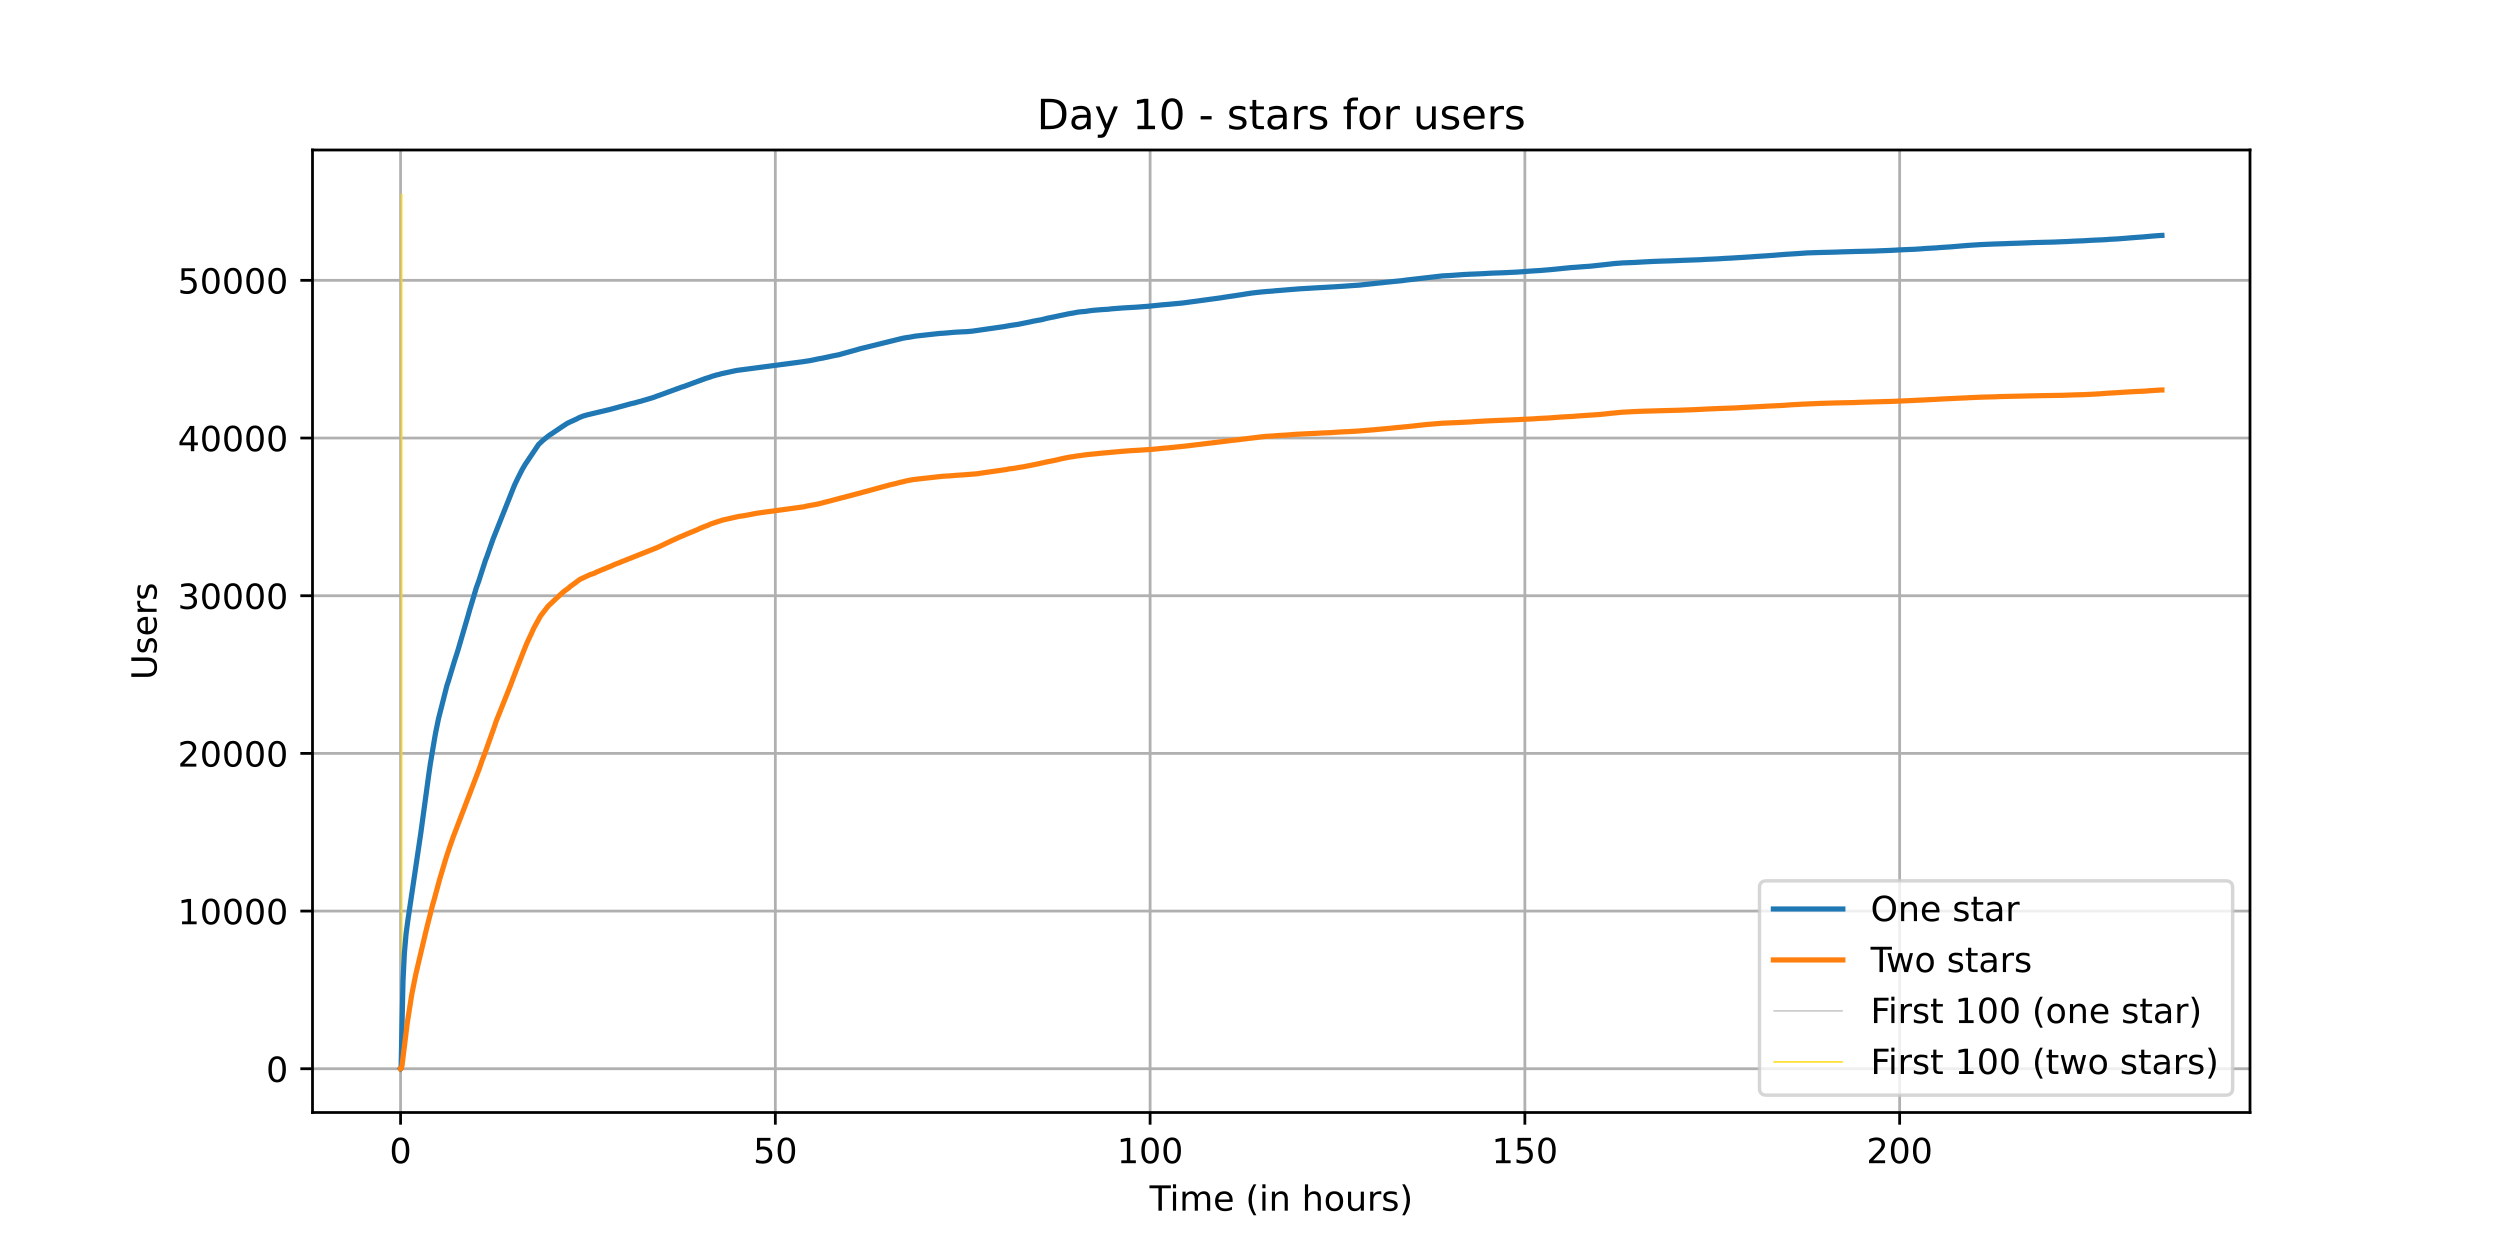 <?xml version="1.0" encoding="utf-8" standalone="no"?>
<!DOCTYPE svg PUBLIC "-//W3C//DTD SVG 1.1//EN"
  "http://www.w3.org/Graphics/SVG/1.1/DTD/svg11.dtd">
<!-- Created with matplotlib (https://matplotlib.org/) -->
<svg height="360pt" version="1.1" viewBox="0 0 720 360" width="720pt" xmlns="http://www.w3.org/2000/svg" xmlns:xlink="http://www.w3.org/1999/xlink">
 <defs>
  <style type="text/css">*{stroke-linecap:butt;stroke-linejoin:round;}</style>
 </defs>
 <g id="figure_1">
  <g id="patch_1">
   <path d="M 0 360 
L 720 360 
L 720 0 
L 0 0 
z
" style="fill:#ffffff;"/>
  </g>
  <g id="axes_1">
   <g id="patch_2">
    <path d="M 90 320.4 
L 648 320.4 
L 648 43.2 
L 90 43.2 
z
" style="fill:#ffffff;"/>
   </g>
   <g id="matplotlib.axis_1">
    <g id="xtick_1">
     <g id="line2d_1">
      <path clip-path="url(#pfa2ccb43cb)" d="M 115.364 320.4 
L 115.364 43.2 
" style="fill:none;stroke:#b0b0b0;stroke-linecap:square;stroke-width:0.8;"/>
     </g>
     <g id="line2d_2">
      <defs>
       <path d="M 0 0 
L 0 3.5 
" id="me7d19d88fc" style="stroke:#000000;stroke-width:0.8;"/>
      </defs>
      <g>
       <use style="stroke:#000000;stroke-width:0.8;" x="115.364" xlink:href="#me7d19d88fc" y="320.4"/>
      </g>
     </g>
     <g id="text_1">
      <!-- 0 -->
      <g transform="translate(112.182 334.998)scale(0.1 -0.1)">
       <defs>
        <path d="M 31.781 66.406 
Q 24.172 66.406 20.328 58.906 
Q 16.5 51.422 16.5 36.375 
Q 16.5 21.391 20.328 13.891 
Q 24.172 6.391 31.781 6.391 
Q 39.453 6.391 43.281 13.891 
Q 47.125 21.391 47.125 36.375 
Q 47.125 51.422 43.281 58.906 
Q 39.453 66.406 31.781 66.406 
z
M 31.781 74.219 
Q 44.047 74.219 50.516 64.516 
Q 56.984 54.828 56.984 36.375 
Q 56.984 17.969 50.516 8.266 
Q 44.047 -1.422 31.781 -1.422 
Q 19.531 -1.422 13.062 8.266 
Q 6.594 17.969 6.594 36.375 
Q 6.594 54.828 13.062 64.516 
Q 19.531 74.219 31.781 74.219 
z
" id="DejaVuSans-48"/>
       </defs>
       <use xlink:href="#DejaVuSans-48"/>
      </g>
     </g>
    </g>
    <g id="xtick_2">
     <g id="line2d_3">
      <path clip-path="url(#pfa2ccb43cb)" d="M 223.297 320.4 
L 223.297 43.2 
" style="fill:none;stroke:#b0b0b0;stroke-linecap:square;stroke-width:0.8;"/>
     </g>
     <g id="line2d_4">
      <g>
       <use style="stroke:#000000;stroke-width:0.8;" x="223.297" xlink:href="#me7d19d88fc" y="320.4"/>
      </g>
     </g>
     <g id="text_2">
      <!-- 50 -->
      <g transform="translate(216.934 334.998)scale(0.1 -0.1)">
       <defs>
        <path d="M 10.797 72.906 
L 49.516 72.906 
L 49.516 64.594 
L 19.828 64.594 
L 19.828 46.734 
Q 21.969 47.469 24.109 47.828 
Q 26.266 48.188 28.422 48.188 
Q 40.625 48.188 47.75 41.5 
Q 54.891 34.812 54.891 23.391 
Q 54.891 11.625 47.562 5.094 
Q 40.234 -1.422 26.906 -1.422 
Q 22.312 -1.422 17.547 -0.641 
Q 12.797 0.141 7.719 1.703 
L 7.719 11.625 
Q 12.109 9.234 16.797 8.062 
Q 21.484 6.891 26.703 6.891 
Q 35.156 6.891 40.078 11.328 
Q 45.016 15.766 45.016 23.391 
Q 45.016 31 40.078 35.438 
Q 35.156 39.891 26.703 39.891 
Q 22.75 39.891 18.812 39.016 
Q 14.891 38.141 10.797 36.281 
z
" id="DejaVuSans-53"/>
       </defs>
       <use xlink:href="#DejaVuSans-53"/>
       <use x="63.623" xlink:href="#DejaVuSans-48"/>
      </g>
     </g>
    </g>
    <g id="xtick_3">
     <g id="line2d_5">
      <path clip-path="url(#pfa2ccb43cb)" d="M 331.229 320.4 
L 331.229 43.2 
" style="fill:none;stroke:#b0b0b0;stroke-linecap:square;stroke-width:0.8;"/>
     </g>
     <g id="line2d_6">
      <g>
       <use style="stroke:#000000;stroke-width:0.8;" x="331.229" xlink:href="#me7d19d88fc" y="320.4"/>
      </g>
     </g>
     <g id="text_3">
      <!-- 100 -->
      <g transform="translate(321.686 334.998)scale(0.1 -0.1)">
       <defs>
        <path d="M 12.406 8.297 
L 28.516 8.297 
L 28.516 63.922 
L 10.984 60.406 
L 10.984 69.391 
L 28.422 72.906 
L 38.281 72.906 
L 38.281 8.297 
L 54.391 8.297 
L 54.391 0 
L 12.406 0 
z
" id="DejaVuSans-49"/>
       </defs>
       <use xlink:href="#DejaVuSans-49"/>
       <use x="63.623" xlink:href="#DejaVuSans-48"/>
       <use x="127.246" xlink:href="#DejaVuSans-48"/>
      </g>
     </g>
    </g>
    <g id="xtick_4">
     <g id="line2d_7">
      <path clip-path="url(#pfa2ccb43cb)" d="M 439.162 320.4 
L 439.162 43.2 
" style="fill:none;stroke:#b0b0b0;stroke-linecap:square;stroke-width:0.8;"/>
     </g>
     <g id="line2d_8">
      <g>
       <use style="stroke:#000000;stroke-width:0.8;" x="439.162" xlink:href="#me7d19d88fc" y="320.4"/>
      </g>
     </g>
     <g id="text_4">
      <!-- 150 -->
      <g transform="translate(429.619 334.998)scale(0.1 -0.1)">
       <use xlink:href="#DejaVuSans-49"/>
       <use x="63.623" xlink:href="#DejaVuSans-53"/>
       <use x="127.246" xlink:href="#DejaVuSans-48"/>
      </g>
     </g>
    </g>
    <g id="xtick_5">
     <g id="line2d_9">
      <path clip-path="url(#pfa2ccb43cb)" d="M 547.095 320.4 
L 547.095 43.2 
" style="fill:none;stroke:#b0b0b0;stroke-linecap:square;stroke-width:0.8;"/>
     </g>
     <g id="line2d_10">
      <g>
       <use style="stroke:#000000;stroke-width:0.8;" x="547.095" xlink:href="#me7d19d88fc" y="320.4"/>
      </g>
     </g>
     <g id="text_5">
      <!-- 200 -->
      <g transform="translate(537.552 334.998)scale(0.1 -0.1)">
       <defs>
        <path d="M 19.188 8.297 
L 53.609 8.297 
L 53.609 0 
L 7.328 0 
L 7.328 8.297 
Q 12.938 14.109 22.625 23.891 
Q 32.328 33.688 34.812 36.531 
Q 39.547 41.844 41.422 45.531 
Q 43.312 49.219 43.312 52.781 
Q 43.312 58.594 39.234 62.25 
Q 35.156 65.922 28.609 65.922 
Q 23.969 65.922 18.812 64.312 
Q 13.672 62.703 7.812 59.422 
L 7.812 69.391 
Q 13.766 71.781 18.938 73 
Q 24.125 74.219 28.422 74.219 
Q 39.75 74.219 46.484 68.547 
Q 53.219 62.891 53.219 53.422 
Q 53.219 48.922 51.531 44.891 
Q 49.859 40.875 45.406 35.406 
Q 44.188 33.984 37.641 27.219 
Q 31.109 20.453 19.188 8.297 
z
" id="DejaVuSans-50"/>
       </defs>
       <use xlink:href="#DejaVuSans-50"/>
       <use x="63.623" xlink:href="#DejaVuSans-48"/>
       <use x="127.246" xlink:href="#DejaVuSans-48"/>
      </g>
     </g>
    </g>
    <g id="text_6">
     <!-- Time (in hours) -->
     <g transform="translate(331.072 348.677)scale(0.1 -0.1)">
      <defs>
       <path d="M -0.297 72.906 
L 61.375 72.906 
L 61.375 64.594 
L 35.5 64.594 
L 35.5 0 
L 25.594 0 
L 25.594 64.594 
L -0.297 64.594 
z
" id="DejaVuSans-84"/>
       <path d="M 9.422 54.688 
L 18.406 54.688 
L 18.406 0 
L 9.422 0 
z
M 9.422 75.984 
L 18.406 75.984 
L 18.406 64.594 
L 9.422 64.594 
z
" id="DejaVuSans-105"/>
       <path d="M 52 44.188 
Q 55.375 50.25 60.062 53.125 
Q 64.75 56 71.094 56 
Q 79.641 56 84.281 50.016 
Q 88.922 44.047 88.922 33.016 
L 88.922 0 
L 79.891 0 
L 79.891 32.719 
Q 79.891 40.578 77.094 44.375 
Q 74.312 48.188 68.609 48.188 
Q 61.625 48.188 57.562 43.547 
Q 53.516 38.922 53.516 30.906 
L 53.516 0 
L 44.484 0 
L 44.484 32.719 
Q 44.484 40.625 41.703 44.406 
Q 38.922 48.188 33.109 48.188 
Q 26.219 48.188 22.156 43.531 
Q 18.109 38.875 18.109 30.906 
L 18.109 0 
L 9.078 0 
L 9.078 54.688 
L 18.109 54.688 
L 18.109 46.188 
Q 21.188 51.219 25.484 53.609 
Q 29.781 56 35.688 56 
Q 41.656 56 45.828 52.969 
Q 50 49.953 52 44.188 
z
" id="DejaVuSans-109"/>
       <path d="M 56.203 29.594 
L 56.203 25.203 
L 14.891 25.203 
Q 15.484 15.922 20.484 11.062 
Q 25.484 6.203 34.422 6.203 
Q 39.594 6.203 44.453 7.469 
Q 49.312 8.734 54.109 11.281 
L 54.109 2.781 
Q 49.266 0.734 44.188 -0.344 
Q 39.109 -1.422 33.891 -1.422 
Q 20.797 -1.422 13.156 6.188 
Q 5.516 13.812 5.516 26.812 
Q 5.516 40.234 12.766 48.109 
Q 20.016 56 32.328 56 
Q 43.359 56 49.781 48.891 
Q 56.203 41.797 56.203 29.594 
z
M 47.219 32.234 
Q 47.125 39.594 43.094 43.984 
Q 39.062 48.391 32.422 48.391 
Q 24.906 48.391 20.391 44.141 
Q 15.875 39.891 15.188 32.172 
z
" id="DejaVuSans-101"/>
       <path id="DejaVuSans-32"/>
       <path d="M 31 75.875 
Q 24.469 64.656 21.281 53.656 
Q 18.109 42.672 18.109 31.391 
Q 18.109 20.125 21.312 9.062 
Q 24.516 -2 31 -13.188 
L 23.188 -13.188 
Q 15.875 -1.703 12.234 9.375 
Q 8.594 20.453 8.594 31.391 
Q 8.594 42.281 12.203 53.312 
Q 15.828 64.359 23.188 75.875 
z
" id="DejaVuSans-40"/>
       <path d="M 54.891 33.016 
L 54.891 0 
L 45.906 0 
L 45.906 32.719 
Q 45.906 40.484 42.875 44.328 
Q 39.844 48.188 33.797 48.188 
Q 26.516 48.188 22.312 43.547 
Q 18.109 38.922 18.109 30.906 
L 18.109 0 
L 9.078 0 
L 9.078 54.688 
L 18.109 54.688 
L 18.109 46.188 
Q 21.344 51.125 25.703 53.562 
Q 30.078 56 35.797 56 
Q 45.219 56 50.047 50.172 
Q 54.891 44.344 54.891 33.016 
z
" id="DejaVuSans-110"/>
       <path d="M 54.891 33.016 
L 54.891 0 
L 45.906 0 
L 45.906 32.719 
Q 45.906 40.484 42.875 44.328 
Q 39.844 48.188 33.797 48.188 
Q 26.516 48.188 22.312 43.547 
Q 18.109 38.922 18.109 30.906 
L 18.109 0 
L 9.078 0 
L 9.078 75.984 
L 18.109 75.984 
L 18.109 46.188 
Q 21.344 51.125 25.703 53.562 
Q 30.078 56 35.797 56 
Q 45.219 56 50.047 50.172 
Q 54.891 44.344 54.891 33.016 
z
" id="DejaVuSans-104"/>
       <path d="M 30.609 48.391 
Q 23.391 48.391 19.188 42.75 
Q 14.984 37.109 14.984 27.297 
Q 14.984 17.484 19.156 11.844 
Q 23.344 6.203 30.609 6.203 
Q 37.797 6.203 41.984 11.859 
Q 46.188 17.531 46.188 27.297 
Q 46.188 37.016 41.984 42.703 
Q 37.797 48.391 30.609 48.391 
z
M 30.609 56 
Q 42.328 56 49.016 48.375 
Q 55.719 40.766 55.719 27.297 
Q 55.719 13.875 49.016 6.219 
Q 42.328 -1.422 30.609 -1.422 
Q 18.844 -1.422 12.172 6.219 
Q 5.516 13.875 5.516 27.297 
Q 5.516 40.766 12.172 48.375 
Q 18.844 56 30.609 56 
z
" id="DejaVuSans-111"/>
       <path d="M 8.5 21.578 
L 8.5 54.688 
L 17.484 54.688 
L 17.484 21.922 
Q 17.484 14.156 20.5 10.266 
Q 23.531 6.391 29.594 6.391 
Q 36.859 6.391 41.078 11.031 
Q 45.312 15.672 45.312 23.688 
L 45.312 54.688 
L 54.297 54.688 
L 54.297 0 
L 45.312 0 
L 45.312 8.406 
Q 42.047 3.422 37.719 1 
Q 33.406 -1.422 27.688 -1.422 
Q 18.266 -1.422 13.375 4.438 
Q 8.5 10.297 8.5 21.578 
z
M 31.109 56 
z
" id="DejaVuSans-117"/>
       <path d="M 41.109 46.297 
Q 39.594 47.172 37.812 47.578 
Q 36.031 48 33.891 48 
Q 26.266 48 22.188 43.047 
Q 18.109 38.094 18.109 28.812 
L 18.109 0 
L 9.078 0 
L 9.078 54.688 
L 18.109 54.688 
L 18.109 46.188 
Q 20.953 51.172 25.484 53.578 
Q 30.031 56 36.531 56 
Q 37.453 56 38.578 55.875 
Q 39.703 55.766 41.062 55.516 
z
" id="DejaVuSans-114"/>
       <path d="M 44.281 53.078 
L 44.281 44.578 
Q 40.484 46.531 36.375 47.5 
Q 32.281 48.484 27.875 48.484 
Q 21.188 48.484 17.844 46.438 
Q 14.5 44.391 14.5 40.281 
Q 14.5 37.156 16.891 35.375 
Q 19.281 33.594 26.516 31.984 
L 29.594 31.297 
Q 39.156 29.25 43.188 25.516 
Q 47.219 21.781 47.219 15.094 
Q 47.219 7.469 41.188 3.016 
Q 35.156 -1.422 24.609 -1.422 
Q 20.219 -1.422 15.453 -0.562 
Q 10.688 0.297 5.422 2 
L 5.422 11.281 
Q 10.406 8.688 15.234 7.391 
Q 20.062 6.109 24.812 6.109 
Q 31.156 6.109 34.562 8.281 
Q 37.984 10.453 37.984 14.406 
Q 37.984 18.062 35.516 20.016 
Q 33.062 21.969 24.703 23.781 
L 21.578 24.516 
Q 13.234 26.266 9.516 29.906 
Q 5.812 33.547 5.812 39.891 
Q 5.812 47.609 11.281 51.797 
Q 16.75 56 26.812 56 
Q 31.781 56 36.172 55.266 
Q 40.578 54.547 44.281 53.078 
z
" id="DejaVuSans-115"/>
       <path d="M 8.016 75.875 
L 15.828 75.875 
Q 23.141 64.359 26.781 53.312 
Q 30.422 42.281 30.422 31.391 
Q 30.422 20.453 26.781 9.375 
Q 23.141 -1.703 15.828 -13.188 
L 8.016 -13.188 
Q 14.5 -2 17.703 9.062 
Q 20.906 20.125 20.906 31.391 
Q 20.906 42.672 17.703 53.656 
Q 14.5 64.656 8.016 75.875 
z
" id="DejaVuSans-41"/>
      </defs>
      <use xlink:href="#DejaVuSans-84"/>
      <use x="57.959" xlink:href="#DejaVuSans-105"/>
      <use x="85.742" xlink:href="#DejaVuSans-109"/>
      <use x="183.154" xlink:href="#DejaVuSans-101"/>
      <use x="244.678" xlink:href="#DejaVuSans-32"/>
      <use x="276.465" xlink:href="#DejaVuSans-40"/>
      <use x="315.479" xlink:href="#DejaVuSans-105"/>
      <use x="343.262" xlink:href="#DejaVuSans-110"/>
      <use x="406.641" xlink:href="#DejaVuSans-32"/>
      <use x="438.428" xlink:href="#DejaVuSans-104"/>
      <use x="501.807" xlink:href="#DejaVuSans-111"/>
      <use x="562.988" xlink:href="#DejaVuSans-117"/>
      <use x="626.367" xlink:href="#DejaVuSans-114"/>
      <use x="667.48" xlink:href="#DejaVuSans-115"/>
      <use x="719.58" xlink:href="#DejaVuSans-41"/>
     </g>
    </g>
   </g>
   <g id="matplotlib.axis_2">
    <g id="ytick_1">
     <g id="line2d_11">
      <path clip-path="url(#pfa2ccb43cb)" d="M 90 307.8 
L 648 307.8 
" style="fill:none;stroke:#b0b0b0;stroke-linecap:square;stroke-width:0.8;"/>
     </g>
     <g id="line2d_12">
      <defs>
       <path d="M 0 0 
L -3.5 0 
" id="mc6c17a7913" style="stroke:#000000;stroke-width:0.8;"/>
      </defs>
      <g>
       <use style="stroke:#000000;stroke-width:0.8;" x="90" xlink:href="#mc6c17a7913" y="307.8"/>
      </g>
     </g>
     <g id="text_7">
      <!-- 0 -->
      <g transform="translate(76.638 311.599)scale(0.1 -0.1)">
       <use xlink:href="#DejaVuSans-48"/>
      </g>
     </g>
    </g>
    <g id="ytick_2">
     <g id="line2d_13">
      <path clip-path="url(#pfa2ccb43cb)" d="M 90 262.388 
L 648 262.388 
" style="fill:none;stroke:#b0b0b0;stroke-linecap:square;stroke-width:0.8;"/>
     </g>
     <g id="line2d_14">
      <g>
       <use style="stroke:#000000;stroke-width:0.8;" x="90" xlink:href="#mc6c17a7913" y="262.388"/>
      </g>
     </g>
     <g id="text_8">
      <!-- 10000 -->
      <g transform="translate(51.188 266.188)scale(0.1 -0.1)">
       <use xlink:href="#DejaVuSans-49"/>
       <use x="63.623" xlink:href="#DejaVuSans-48"/>
       <use x="127.246" xlink:href="#DejaVuSans-48"/>
       <use x="190.869" xlink:href="#DejaVuSans-48"/>
       <use x="254.492" xlink:href="#DejaVuSans-48"/>
      </g>
     </g>
    </g>
    <g id="ytick_3">
     <g id="line2d_15">
      <path clip-path="url(#pfa2ccb43cb)" d="M 90 216.977 
L 648 216.977 
" style="fill:none;stroke:#b0b0b0;stroke-linecap:square;stroke-width:0.8;"/>
     </g>
     <g id="line2d_16">
      <g>
       <use style="stroke:#000000;stroke-width:0.8;" x="90" xlink:href="#mc6c17a7913" y="216.977"/>
      </g>
     </g>
     <g id="text_9">
      <!-- 20000 -->
      <g transform="translate(51.188 220.776)scale(0.1 -0.1)">
       <use xlink:href="#DejaVuSans-50"/>
       <use x="63.623" xlink:href="#DejaVuSans-48"/>
       <use x="127.246" xlink:href="#DejaVuSans-48"/>
       <use x="190.869" xlink:href="#DejaVuSans-48"/>
       <use x="254.492" xlink:href="#DejaVuSans-48"/>
      </g>
     </g>
    </g>
    <g id="ytick_4">
     <g id="line2d_17">
      <path clip-path="url(#pfa2ccb43cb)" d="M 90 171.565 
L 648 171.565 
" style="fill:none;stroke:#b0b0b0;stroke-linecap:square;stroke-width:0.8;"/>
     </g>
     <g id="line2d_18">
      <g>
       <use style="stroke:#000000;stroke-width:0.8;" x="90" xlink:href="#mc6c17a7913" y="171.565"/>
      </g>
     </g>
     <g id="text_10">
      <!-- 30000 -->
      <g transform="translate(51.188 175.365)scale(0.1 -0.1)">
       <defs>
        <path d="M 40.578 39.312 
Q 47.656 37.797 51.625 33 
Q 55.609 28.219 55.609 21.188 
Q 55.609 10.406 48.188 4.484 
Q 40.766 -1.422 27.094 -1.422 
Q 22.516 -1.422 17.656 -0.516 
Q 12.797 0.391 7.625 2.203 
L 7.625 11.719 
Q 11.719 9.328 16.594 8.109 
Q 21.484 6.891 26.812 6.891 
Q 36.078 6.891 40.938 10.547 
Q 45.797 14.203 45.797 21.188 
Q 45.797 27.641 41.281 31.266 
Q 36.766 34.906 28.719 34.906 
L 20.219 34.906 
L 20.219 43.016 
L 29.109 43.016 
Q 36.375 43.016 40.234 45.922 
Q 44.094 48.828 44.094 54.297 
Q 44.094 59.906 40.109 62.906 
Q 36.141 65.922 28.719 65.922 
Q 24.656 65.922 20.016 65.031 
Q 15.375 64.156 9.812 62.312 
L 9.812 71.094 
Q 15.438 72.656 20.344 73.438 
Q 25.25 74.219 29.594 74.219 
Q 40.828 74.219 47.359 69.109 
Q 53.906 64.016 53.906 55.328 
Q 53.906 49.266 50.438 45.094 
Q 46.969 40.922 40.578 39.312 
z
" id="DejaVuSans-51"/>
       </defs>
       <use xlink:href="#DejaVuSans-51"/>
       <use x="63.623" xlink:href="#DejaVuSans-48"/>
       <use x="127.246" xlink:href="#DejaVuSans-48"/>
       <use x="190.869" xlink:href="#DejaVuSans-48"/>
       <use x="254.492" xlink:href="#DejaVuSans-48"/>
      </g>
     </g>
    </g>
    <g id="ytick_5">
     <g id="line2d_19">
      <path clip-path="url(#pfa2ccb43cb)" d="M 90 126.154 
L 648 126.154 
" style="fill:none;stroke:#b0b0b0;stroke-linecap:square;stroke-width:0.8;"/>
     </g>
     <g id="line2d_20">
      <g>
       <use style="stroke:#000000;stroke-width:0.8;" x="90" xlink:href="#mc6c17a7913" y="126.154"/>
      </g>
     </g>
     <g id="text_11">
      <!-- 40000 -->
      <g transform="translate(51.188 129.953)scale(0.1 -0.1)">
       <defs>
        <path d="M 37.797 64.312 
L 12.891 25.391 
L 37.797 25.391 
z
M 35.203 72.906 
L 47.609 72.906 
L 47.609 25.391 
L 58.016 25.391 
L 58.016 17.188 
L 47.609 17.188 
L 47.609 0 
L 37.797 0 
L 37.797 17.188 
L 4.891 17.188 
L 4.891 26.703 
z
" id="DejaVuSans-52"/>
       </defs>
       <use xlink:href="#DejaVuSans-52"/>
       <use x="63.623" xlink:href="#DejaVuSans-48"/>
       <use x="127.246" xlink:href="#DejaVuSans-48"/>
       <use x="190.869" xlink:href="#DejaVuSans-48"/>
       <use x="254.492" xlink:href="#DejaVuSans-48"/>
      </g>
     </g>
    </g>
    <g id="ytick_6">
     <g id="line2d_21">
      <path clip-path="url(#pfa2ccb43cb)" d="M 90 80.742 
L 648 80.742 
" style="fill:none;stroke:#b0b0b0;stroke-linecap:square;stroke-width:0.8;"/>
     </g>
     <g id="line2d_22">
      <g>
       <use style="stroke:#000000;stroke-width:0.8;" x="90" xlink:href="#mc6c17a7913" y="80.742"/>
      </g>
     </g>
     <g id="text_12">
      <!-- 50000 -->
      <g transform="translate(51.188 84.542)scale(0.1 -0.1)">
       <use xlink:href="#DejaVuSans-53"/>
       <use x="63.623" xlink:href="#DejaVuSans-48"/>
       <use x="127.246" xlink:href="#DejaVuSans-48"/>
       <use x="190.869" xlink:href="#DejaVuSans-48"/>
       <use x="254.492" xlink:href="#DejaVuSans-48"/>
      </g>
     </g>
    </g>
    <g id="text_13">
     <!-- Users -->
     <g transform="translate(45.108 195.801)rotate(-90)scale(0.1 -0.1)">
      <defs>
       <path d="M 8.688 72.906 
L 18.609 72.906 
L 18.609 28.609 
Q 18.609 16.891 22.844 11.734 
Q 27.094 6.594 36.625 6.594 
Q 46.094 6.594 50.344 11.734 
Q 54.594 16.891 54.594 28.609 
L 54.594 72.906 
L 64.5 72.906 
L 64.5 27.391 
Q 64.5 13.141 57.438 5.859 
Q 50.391 -1.422 36.625 -1.422 
Q 22.797 -1.422 15.734 5.859 
Q 8.688 13.141 8.688 27.391 
z
" id="DejaVuSans-85"/>
      </defs>
      <use xlink:href="#DejaVuSans-85"/>
      <use x="73.193" xlink:href="#DejaVuSans-115"/>
      <use x="125.293" xlink:href="#DejaVuSans-101"/>
      <use x="186.816" xlink:href="#DejaVuSans-114"/>
      <use x="227.93" xlink:href="#DejaVuSans-115"/>
     </g>
    </g>
   </g>
   <g id="LineCollection_1">
    <path clip-path="url(#pfa2ccb43cb)" d="M 115.533 307.8 
L 115.533 55.8 
" style="fill:none;stroke:#c0c0c0;stroke-width:0.4;"/>
   </g>
   <g id="LineCollection_2">
    <path clip-path="url(#pfa2ccb43cb)" d="M 115.712 307.8 
L 115.712 55.8 
" style="fill:none;stroke:#ffd700;stroke-width:0.4;"/>
   </g>
   <g id="line2d_23">
    <path clip-path="url(#pfa2ccb43cb)" d="M 115.364 307.8 
L 115.462 307.709 
L 115.533 306.765 
L 115.712 298.141 
L 116.068 282.447 
L 116.461 274.577 
L 116.961 268.837 
L 117.46 265.109 
L 121.21 239.796 
L 123.531 222.753 
L 123.964 219.815 
L 125.289 211.959 
L 125.542 210.615 
L 126.291 206.973 
L 128.716 197.427 
L 129.216 195.915 
L 129.608 194.607 
L 130.927 190.252 
L 131.605 188.172 
L 131.925 187.142 
L 134.707 177.637 
L 135.282 175.602 
L 135.675 174.317 
L 137.173 169.299 
L 137.351 168.804 
L 137.815 167.542 
L 139.348 162.801 
L 139.812 161.38 
L 140.204 160.367 
L 142.024 155.181 
L 142.38 154.291 
L 147.874 140.472 
L 148.231 139.614 
L 148.837 138.338 
L 149.087 137.811 
L 150.336 135.336 
L 150.836 134.464 
L 151.336 133.633 
L 155.119 127.998 
L 155.904 127.271 
L 156.296 126.889 
L 156.974 126.331 
L 158.259 125.314 
L 158.722 125.023 
L 161.754 122.98 
L 163.039 122.135 
L 163.502 121.844 
L 166.141 120.636 
L 166.391 120.496 
L 166.641 120.355 
L 167.889 119.837 
L 169.208 119.456 
L 175.127 118.048 
L 175.591 117.943 
L 180.939 116.486 
L 181.474 116.336 
L 182.329 116.132 
L 182.615 116.082 
L 183.906 115.714 
L 184.727 115.509 
L 185.191 115.341 
L 185.654 115.228 
L 188.257 114.447 
L 189.22 114.065 
L 189.791 113.888 
L 190.289 113.697 
L 196.422 111.45 
L 196.814 111.35 
L 203.269 108.97 
L 203.626 108.87 
L 204.018 108.752 
L 204.91 108.443 
L 205.088 108.357 
L 205.873 108.148 
L 206.301 108.003 
L 206.836 107.898 
L 207.941 107.585 
L 208.476 107.481 
L 211.687 106.781 
L 212.257 106.672 
L 231.55 104.129 
L 231.836 104.075 
L 232.763 103.943 
L 233.368 103.839 
L 235.972 103.294 
L 236.685 103.185 
L 239.359 102.608 
L 239.858 102.499 
L 241.534 102.177 
L 246.633 100.76 
L 247.203 100.583 
L 247.56 100.492 
L 247.845 100.396 
L 248.344 100.287 
L 260.003 97.408 
L 260.609 97.313 
L 261.001 97.227 
L 261.892 97.122 
L 263.604 96.804 
L 270.484 96.046 
L 272.128 95.937 
L 274.945 95.687 
L 276.906 95.578 
L 278.153 95.528 
L 279.473 95.424 
L 280.222 95.342 
L 287.602 94.284 
L 288.529 94.152 
L 289.242 94.048 
L 290.775 93.766 
L 291.489 93.662 
L 292.451 93.521 
L 293.201 93.412 
L 295.519 92.94 
L 296.945 92.649 
L 297.729 92.463 
L 298.406 92.359 
L 299.013 92.236 
L 299.726 92.127 
L 300.653 91.9 
L 301.616 91.65 
L 303.576 91.26 
L 304.825 90.992 
L 307.285 90.474 
L 307.819 90.365 
L 309.068 90.156 
L 309.603 90.056 
L 309.995 89.974 
L 310.636 89.865 
L 311.385 89.784 
L 312.741 89.675 
L 313.275 89.579 
L 314.06 89.47 
L 314.879 89.37 
L 317.34 89.171 
L 319.194 89.062 
L 320.085 88.944 
L 321.44 88.839 
L 322.046 88.789 
L 323.507 88.68 
L 325.112 88.585 
L 327.145 88.476 
L 329.32 88.308 
L 330.746 88.199 
L 334.846 87.781 
L 336.236 87.672 
L 339.482 87.372 
L 340.627 87.263 
L 351.859 85.738 
L 352.465 85.624 
L 357.708 84.843 
L 359.028 84.62 
L 359.812 84.511 
L 360.383 84.412 
L 361.31 84.307 
L 361.738 84.257 
L 362.63 84.157 
L 363.058 84.112 
L 364.199 84.007 
L 364.877 83.944 
L 366.482 83.835 
L 367.302 83.739 
L 368.764 83.63 
L 371.225 83.426 
L 372.58 83.317 
L 374.755 83.149 
L 376.752 83.04 
L 378.571 82.922 
L 380.608 82.813 
L 382.144 82.727 
L 383.999 82.618 
L 385.746 82.509 
L 387.457 82.4 
L 389.633 82.236 
L 391.344 82.127 
L 397.084 81.514 
L 398.19 81.41 
L 398.653 81.346 
L 402.611 80.947 
L 403.752 80.838 
L 404.216 80.774 
L 404.964 80.665 
L 415.38 79.462 
L 417.448 79.353 
L 418.019 79.321 
L 419.481 79.212 
L 421.586 79.058 
L 423.868 78.949 
L 425.044 78.908 
L 427.432 78.799 
L 428.039 78.758 
L 429.679 78.662 
L 432.995 78.553 
L 434.457 78.481 
L 436.738 78.372 
L 438.699 78.236 
L 440.019 78.127 
L 441.801 78.009 
L 443.548 77.904 
L 443.905 77.877 
L 445.154 77.772 
L 445.832 77.713 
L 447.08 77.604 
L 447.793 77.536 
L 452.286 77.078 
L 453.926 76.969 
L 456.317 76.778 
L 457.994 76.669 
L 463.736 76.042 
L 464.557 75.938 
L 465.235 75.879 
L 467.374 75.715 
L 470.263 75.606 
L 470.798 75.584 
L 472.653 75.475 
L 474.222 75.388 
L 476.397 75.279 
L 477.573 75.238 
L 480.747 75.134 
L 481.245 75.12 
L 483.922 75.011 
L 485.171 74.961 
L 488.238 74.852 
L 489.415 74.812 
L 491.197 74.703 
L 492.446 74.653 
L 494.835 74.544 
L 496.653 74.421 
L 498.864 74.312 
L 500.576 74.203 
L 502.465 74.094 
L 504.284 73.976 
L 505.71 73.867 
L 507.421 73.758 
L 509.027 73.649 
L 510.845 73.526 
L 512.094 73.417 
L 514.269 73.249 
L 516.019 73.14 
L 516.59 73.104 
L 518.302 72.995 
L 520.37 72.841 
L 523.686 72.732 
L 524.72 72.709 
L 528.927 72.6 
L 530.21 72.546 
L 533.918 72.437 
L 534.988 72.409 
L 539.801 72.3 
L 541.12 72.241 
L 543.973 72.132 
L 545.292 72.073 
L 547.182 71.964 
L 548.572 71.901 
L 551.353 71.792 
L 553.065 71.683 
L 554.348 71.574 
L 555.917 71.487 
L 557.806 71.378 
L 558.555 71.301 
L 560.34 71.188 
L 561.98 71.079 
L 564.513 70.865 
L 565.798 70.756 
L 567.902 70.602 
L 569.686 70.493 
L 570.293 70.452 
L 572.718 70.343 
L 574.002 70.289 
L 577.354 70.18 
L 578.673 70.121 
L 582.024 70.012 
L 583.273 69.962 
L 586.018 69.853 
L 587.088 69.825 
L 591.545 69.716 
L 592.864 69.657 
L 595.61 69.548 
L 597.179 69.458 
L 599.995 69.349 
L 601.813 69.23 
L 604.095 69.121 
L 605.236 69.085 
L 606.913 68.981 
L 607.591 68.917 
L 609.801 68.808 
L 612.083 68.631 
L 613.331 68.522 
L 613.973 68.472 
L 616.076 68.313 
L 617.538 68.209 
L 617.93 68.168 
L 619.107 68.063 
L 619.82 67.995 
L 622.031 67.827 
L 622.636 67.8 
L 622.636 67.8 
" style="fill:none;stroke:#1f77b4;stroke-linecap:square;stroke-width:1.5;"/>
   </g>
   <g id="line2d_24">
    <path clip-path="url(#pfa2ccb43cb)" d="M 115.364 307.8 
L 115.569 307.714 
L 115.783 306.887 
L 117.317 294.444 
L 118.566 286.52 
L 119.029 284.172 
L 119.707 280.798 
L 120.78 276.194 
L 122.602 268.496 
L 123.246 265.876 
L 124.575 260.658 
L 124.931 259.464 
L 126.612 253.293 
L 126.791 252.684 
L 127.29 250.999 
L 128.538 246.844 
L 129.643 243.543 
L 129.786 243.129 
L 130.606 240.809 
L 132.318 236.345 
L 138.029 221.405 
L 138.742 219.316 
L 139.099 218.376 
L 139.74 216.682 
L 142.309 209.466 
L 142.915 207.663 
L 147.089 197.223 
L 147.589 195.861 
L 148.124 194.43 
L 148.909 192.387 
L 149.337 191.306 
L 150.086 189.371 
L 151.229 186.465 
L 151.835 185.03 
L 152.905 182.741 
L 153.799 180.775 
L 155.654 177.437 
L 157.83 174.594 
L 160.791 171.797 
L 161.255 171.375 
L 161.968 170.725 
L 162.397 170.335 
L 163.752 169.354 
L 164.251 168.891 
L 165.749 167.823 
L 166.249 167.419 
L 166.533 167.242 
L 166.748 167.033 
L 167.104 166.829 
L 169.886 165.517 
L 171.17 165.094 
L 171.776 164.763 
L 176.197 162.946 
L 176.697 162.706 
L 177.303 162.442 
L 177.766 162.274 
L 178.622 161.956 
L 179.228 161.688 
L 188.543 157.987 
L 189.006 157.819 
L 189.291 157.688 
L 189.755 157.474 
L 191.038 156.87 
L 193.926 155.494 
L 194.211 155.394 
L 195.281 154.877 
L 195.744 154.663 
L 196.244 154.468 
L 196.921 154.195 
L 197.278 154.018 
L 201.058 152.461 
L 201.414 152.252 
L 202.663 151.739 
L 203.091 151.575 
L 203.983 151.239 
L 204.482 150.994 
L 204.91 150.83 
L 207.014 150.136 
L 207.585 149.959 
L 208.013 149.804 
L 208.476 149.7 
L 212.757 148.732 
L 213.541 148.623 
L 214.718 148.437 
L 216.43 148.11 
L 217 147.997 
L 217.571 147.892 
L 218.783 147.697 
L 231.55 145.953 
L 232.477 145.717 
L 234.688 145.331 
L 235.259 145.227 
L 236.257 144.991 
L 248.095 141.889 
L 248.7 141.703 
L 249.592 141.48 
L 255.653 139.818 
L 256.188 139.668 
L 257.257 139.423 
L 257.971 139.264 
L 258.648 139.082 
L 259.004 138.974 
L 260.145 138.724 
L 261.072 138.479 
L 262.997 138.12 
L 263.853 138.015 
L 271.201 137.198 
L 272.627 137.093 
L 273.127 137.08 
L 275.515 136.885 
L 277.155 136.776 
L 279.259 136.621 
L 280.578 136.517 
L 280.97 136.48 
L 281.862 136.381 
L 282.432 136.276 
L 289.884 135.213 
L 290.633 135.036 
L 291.667 134.932 
L 292.13 134.859 
L 292.7 134.759 
L 293.273 134.655 
L 293.95 134.546 
L 294.913 134.41 
L 295.377 134.301 
L 297.052 133.983 
L 297.551 133.878 
L 300.154 133.333 
L 301.259 133.084 
L 301.687 132.988 
L 303.47 132.643 
L 304.646 132.389 
L 305.609 132.139 
L 307.035 131.853 
L 307.713 131.712 
L 308.319 131.603 
L 309.139 131.503 
L 309.674 131.403 
L 310.173 131.317 
L 311.1 131.213 
L 312.206 131.04 
L 313.097 130.931 
L 313.489 130.895 
L 317.767 130.463 
L 319.051 130.354 
L 322.01 130.086 
L 323.293 129.977 
L 325.647 129.791 
L 327.786 129.682 
L 329.747 129.542 
L 331.601 129.433 
L 335.381 129.056 
L 336.772 128.96 
L 337.057 128.91 
L 338.162 128.81 
L 338.626 128.747 
L 339.803 128.647 
L 340.125 128.602 
L 341.233 128.493 
L 364.342 125.686 
L 366.267 125.577 
L 368.479 125.409 
L 370.476 125.3 
L 372.901 125.1 
L 375.005 124.991 
L 376.395 124.923 
L 378.82 124.814 
L 380.464 124.714 
L 383.107 124.605 
L 385.069 124.469 
L 386.958 124.36 
L 388.17 124.315 
L 390.096 124.21 
L 390.666 124.178 
L 392.021 124.069 
L 394.303 123.888 
L 395.622 123.779 
L 398.867 123.479 
L 400.079 123.379 
L 400.507 123.329 
L 401.184 123.261 
L 402.111 123.157 
L 402.325 123.134 
L 403.609 123.034 
L 404.037 122.975 
L 405.321 122.866 
L 411.064 122.239 
L 412.526 122.13 
L 415.415 121.876 
L 418.198 121.767 
L 419.446 121.717 
L 421.621 121.608 
L 422.941 121.549 
L 424.581 121.445 
L 425.258 121.381 
L 427.468 121.281 
L 427.754 121.254 
L 430.035 121.145 
L 431.283 121.095 
L 433.957 120.986 
L 435.169 120.941 
L 437.522 120.832 
L 439.056 120.75 
L 441.373 120.641 
L 443.299 120.505 
L 445.761 120.396 
L 447.972 120.228 
L 449.469 120.119 
L 451.145 120.014 
L 453.213 119.91 
L 453.926 119.837 
L 455.425 119.728 
L 457.244 119.605 
L 458.957 119.496 
L 460.99 119.347 
L 462.024 119.242 
L 462.845 119.147 
L 463.844 119.038 
L 467.16 118.72 
L 469.264 118.611 
L 470.834 118.525 
L 473.544 118.42 
L 474.043 118.407 
L 477.751 118.298 
L 478.25 118.284 
L 482.423 118.175 
L 483.529 118.143 
L 486.491 118.034 
L 487.632 117.998 
L 489.843 117.889 
L 491.269 117.816 
L 493.8 117.707 
L 495.12 117.648 
L 498.293 117.539 
L 499.47 117.498 
L 501.325 117.394 
L 501.681 117.371 
L 503.249 117.285 
L 505.281 117.176 
L 506.743 117.103 
L 508.598 116.994 
L 509.99 116.926 
L 512.237 116.817 
L 513.699 116.74 
L 515.234 116.631 
L 515.912 116.572 
L 518.052 116.463 
L 518.659 116.422 
L 520.049 116.359 
L 522.687 116.25 
L 524.078 116.186 
L 527.607 116.077 
L 528.749 116.041 
L 534.132 115.932 
L 535.523 115.864 
L 539.159 115.755 
L 540.228 115.727 
L 544.08 115.618 
L 545.186 115.587 
L 547.823 115.478 
L 549.25 115.409 
L 551.567 115.305 
L 552.102 115.278 
L 554.598 115.169 
L 555.204 115.119 
L 557.628 115.014 
L 558.27 114.96 
L 559.661 114.887 
L 562.123 114.778 
L 563.621 114.697 
L 566.333 114.588 
L 566.975 114.538 
L 569.651 114.429 
L 570.971 114.37 
L 575 114.265 
L 575.606 114.22 
L 580.527 114.111 
L 581.561 114.088 
L 586.375 113.979 
L 587.409 113.956 
L 594.219 113.847 
L 595.539 113.788 
L 599.033 113.679 
L 600.066 113.657 
L 602.348 113.552 
L 602.919 113.52 
L 604.844 113.411 
L 607.056 113.243 
L 609.016 113.134 
L 610.835 113.016 
L 612.511 112.907 
L 613.081 112.871 
L 615.007 112.762 
L 616.255 112.712 
L 618.216 112.617 
L 618.572 112.553 
L 620.462 112.444 
L 622.352 112.312 
L 622.636 112.312 
L 622.636 112.312 
" style="fill:none;stroke:#ff7f0e;stroke-linecap:square;stroke-width:1.5;"/>
   </g>
   <g id="patch_3">
    <path d="M 90 320.4 
L 90 43.2 
" style="fill:none;stroke:#000000;stroke-linecap:square;stroke-linejoin:miter;stroke-width:0.8;"/>
   </g>
   <g id="patch_4">
    <path d="M 648 320.4 
L 648 43.2 
" style="fill:none;stroke:#000000;stroke-linecap:square;stroke-linejoin:miter;stroke-width:0.8;"/>
   </g>
   <g id="patch_5">
    <path d="M 90 320.4 
L 648 320.4 
" style="fill:none;stroke:#000000;stroke-linecap:square;stroke-linejoin:miter;stroke-width:0.8;"/>
   </g>
   <g id="patch_6">
    <path d="M 90 43.2 
L 648 43.2 
" style="fill:none;stroke:#000000;stroke-linecap:square;stroke-linejoin:miter;stroke-width:0.8;"/>
   </g>
   <g id="text_14">
    <!-- Day 10 - stars for users -->
    <g transform="translate(298.609 37.2)scale(0.12 -0.12)">
     <defs>
      <path d="M 19.672 64.797 
L 19.672 8.109 
L 31.594 8.109 
Q 46.688 8.109 53.688 14.938 
Q 60.688 21.781 60.688 36.531 
Q 60.688 51.172 53.688 57.984 
Q 46.688 64.797 31.594 64.797 
z
M 9.812 72.906 
L 30.078 72.906 
Q 51.266 72.906 61.172 64.094 
Q 71.094 55.281 71.094 36.531 
Q 71.094 17.672 61.125 8.828 
Q 51.172 0 30.078 0 
L 9.812 0 
z
" id="DejaVuSans-68"/>
      <path d="M 34.281 27.484 
Q 23.391 27.484 19.188 25 
Q 14.984 22.516 14.984 16.5 
Q 14.984 11.719 18.141 8.906 
Q 21.297 6.109 26.703 6.109 
Q 34.188 6.109 38.703 11.406 
Q 43.219 16.703 43.219 25.484 
L 43.219 27.484 
z
M 52.203 31.203 
L 52.203 0 
L 43.219 0 
L 43.219 8.297 
Q 40.141 3.328 35.547 0.953 
Q 30.953 -1.422 24.312 -1.422 
Q 15.922 -1.422 10.953 3.297 
Q 6 8.016 6 15.922 
Q 6 25.141 12.172 29.828 
Q 18.359 34.516 30.609 34.516 
L 43.219 34.516 
L 43.219 35.406 
Q 43.219 41.609 39.141 45 
Q 35.062 48.391 27.688 48.391 
Q 23 48.391 18.547 47.266 
Q 14.109 46.141 10.016 43.891 
L 10.016 52.203 
Q 14.938 54.109 19.578 55.047 
Q 24.219 56 28.609 56 
Q 40.484 56 46.344 49.844 
Q 52.203 43.703 52.203 31.203 
z
" id="DejaVuSans-97"/>
      <path d="M 32.172 -5.078 
Q 28.375 -14.844 24.75 -17.812 
Q 21.141 -20.797 15.094 -20.797 
L 7.906 -20.797 
L 7.906 -13.281 
L 13.188 -13.281 
Q 16.891 -13.281 18.938 -11.516 
Q 21 -9.766 23.484 -3.219 
L 25.094 0.875 
L 2.984 54.688 
L 12.5 54.688 
L 29.594 11.922 
L 46.688 54.688 
L 56.203 54.688 
z
" id="DejaVuSans-121"/>
      <path d="M 4.891 31.391 
L 31.203 31.391 
L 31.203 23.391 
L 4.891 23.391 
z
" id="DejaVuSans-45"/>
      <path d="M 18.312 70.219 
L 18.312 54.688 
L 36.812 54.688 
L 36.812 47.703 
L 18.312 47.703 
L 18.312 18.016 
Q 18.312 11.328 20.141 9.422 
Q 21.969 7.516 27.594 7.516 
L 36.812 7.516 
L 36.812 0 
L 27.594 0 
Q 17.188 0 13.234 3.875 
Q 9.281 7.766 9.281 18.016 
L 9.281 47.703 
L 2.688 47.703 
L 2.688 54.688 
L 9.281 54.688 
L 9.281 70.219 
z
" id="DejaVuSans-116"/>
      <path d="M 37.109 75.984 
L 37.109 68.5 
L 28.516 68.5 
Q 23.688 68.5 21.797 66.547 
Q 19.922 64.594 19.922 59.516 
L 19.922 54.688 
L 34.719 54.688 
L 34.719 47.703 
L 19.922 47.703 
L 19.922 0 
L 10.891 0 
L 10.891 47.703 
L 2.297 47.703 
L 2.297 54.688 
L 10.891 54.688 
L 10.891 58.5 
Q 10.891 67.625 15.141 71.797 
Q 19.391 75.984 28.609 75.984 
z
" id="DejaVuSans-102"/>
     </defs>
     <use xlink:href="#DejaVuSans-68"/>
     <use x="77.002" xlink:href="#DejaVuSans-97"/>
     <use x="138.281" xlink:href="#DejaVuSans-121"/>
     <use x="197.461" xlink:href="#DejaVuSans-32"/>
     <use x="229.248" xlink:href="#DejaVuSans-49"/>
     <use x="292.871" xlink:href="#DejaVuSans-48"/>
     <use x="356.494" xlink:href="#DejaVuSans-32"/>
     <use x="388.281" xlink:href="#DejaVuSans-45"/>
     <use x="424.365" xlink:href="#DejaVuSans-32"/>
     <use x="456.152" xlink:href="#DejaVuSans-115"/>
     <use x="508.252" xlink:href="#DejaVuSans-116"/>
     <use x="547.461" xlink:href="#DejaVuSans-97"/>
     <use x="608.74" xlink:href="#DejaVuSans-114"/>
     <use x="649.854" xlink:href="#DejaVuSans-115"/>
     <use x="701.953" xlink:href="#DejaVuSans-32"/>
     <use x="733.74" xlink:href="#DejaVuSans-102"/>
     <use x="768.945" xlink:href="#DejaVuSans-111"/>
     <use x="830.127" xlink:href="#DejaVuSans-114"/>
     <use x="871.24" xlink:href="#DejaVuSans-32"/>
     <use x="903.027" xlink:href="#DejaVuSans-117"/>
     <use x="966.406" xlink:href="#DejaVuSans-115"/>
     <use x="1018.506" xlink:href="#DejaVuSans-101"/>
     <use x="1080.029" xlink:href="#DejaVuSans-114"/>
     <use x="1121.143" xlink:href="#DejaVuSans-115"/>
    </g>
   </g>
   <g id="legend_1">
    <g id="patch_7">
     <path d="M 508.734 315.4 
L 641 315.4 
Q 643 315.4 643 313.4 
L 643 255.688 
Q 643 253.688 641 253.688 
L 508.734 253.688 
Q 506.734 253.688 506.734 255.688 
L 506.734 313.4 
Q 506.734 315.4 508.734 315.4 
z
" style="fill:#ffffff;opacity:0.8;stroke:#cccccc;stroke-linejoin:miter;"/>
    </g>
    <g id="line2d_25">
     <path d="M 510.734 261.786 
L 530.734 261.786 
" style="fill:none;stroke:#1f77b4;stroke-linecap:square;stroke-width:1.5;"/>
    </g>
    <g id="line2d_26"/>
    <g id="text_15">
     <!-- One star -->
     <g transform="translate(538.734 265.286)scale(0.1 -0.1)">
      <defs>
       <path d="M 39.406 66.219 
Q 28.656 66.219 22.328 58.203 
Q 16.016 50.203 16.016 36.375 
Q 16.016 22.609 22.328 14.594 
Q 28.656 6.594 39.406 6.594 
Q 50.141 6.594 56.422 14.594 
Q 62.703 22.609 62.703 36.375 
Q 62.703 50.203 56.422 58.203 
Q 50.141 66.219 39.406 66.219 
z
M 39.406 74.219 
Q 54.734 74.219 63.906 63.938 
Q 73.094 53.656 73.094 36.375 
Q 73.094 19.141 63.906 8.859 
Q 54.734 -1.422 39.406 -1.422 
Q 24.031 -1.422 14.812 8.828 
Q 5.609 19.094 5.609 36.375 
Q 5.609 53.656 14.812 63.938 
Q 24.031 74.219 39.406 74.219 
z
" id="DejaVuSans-79"/>
      </defs>
      <use xlink:href="#DejaVuSans-79"/>
      <use x="78.711" xlink:href="#DejaVuSans-110"/>
      <use x="142.09" xlink:href="#DejaVuSans-101"/>
      <use x="203.613" xlink:href="#DejaVuSans-32"/>
      <use x="235.4" xlink:href="#DejaVuSans-115"/>
      <use x="287.5" xlink:href="#DejaVuSans-116"/>
      <use x="326.709" xlink:href="#DejaVuSans-97"/>
      <use x="387.988" xlink:href="#DejaVuSans-114"/>
     </g>
    </g>
    <g id="line2d_27">
     <path d="M 510.734 276.464 
L 530.734 276.464 
" style="fill:none;stroke:#ff7f0e;stroke-linecap:square;stroke-width:1.5;"/>
    </g>
    <g id="line2d_28"/>
    <g id="text_16">
     <!-- Two stars -->
     <g transform="translate(538.734 279.964)scale(0.1 -0.1)">
      <defs>
       <path d="M 4.203 54.688 
L 13.188 54.688 
L 24.422 12.016 
L 35.594 54.688 
L 46.188 54.688 
L 57.422 12.016 
L 68.609 54.688 
L 77.594 54.688 
L 63.281 0 
L 52.688 0 
L 40.922 44.828 
L 29.109 0 
L 18.5 0 
z
" id="DejaVuSans-119"/>
      </defs>
      <use xlink:href="#DejaVuSans-84"/>
      <use x="44.584" xlink:href="#DejaVuSans-119"/>
      <use x="126.371" xlink:href="#DejaVuSans-111"/>
      <use x="187.553" xlink:href="#DejaVuSans-32"/>
      <use x="219.34" xlink:href="#DejaVuSans-115"/>
      <use x="271.439" xlink:href="#DejaVuSans-116"/>
      <use x="310.648" xlink:href="#DejaVuSans-97"/>
      <use x="371.928" xlink:href="#DejaVuSans-114"/>
      <use x="413.041" xlink:href="#DejaVuSans-115"/>
     </g>
    </g>
    <g id="line2d_29">
     <path d="M 510.734 291.142 
L 530.734 291.142 
" style="fill:none;stroke:#c0c0c0;stroke-width:0.4;"/>
    </g>
    <g id="text_17">
     <!-- First 100 (one star) -->
     <g transform="translate(538.734 294.642)scale(0.1 -0.1)">
      <defs>
       <path d="M 9.812 72.906 
L 51.703 72.906 
L 51.703 64.594 
L 19.672 64.594 
L 19.672 43.109 
L 48.578 43.109 
L 48.578 34.812 
L 19.672 34.812 
L 19.672 0 
L 9.812 0 
z
" id="DejaVuSans-70"/>
      </defs>
      <use xlink:href="#DejaVuSans-70"/>
      <use x="50.27" xlink:href="#DejaVuSans-105"/>
      <use x="78.053" xlink:href="#DejaVuSans-114"/>
      <use x="119.166" xlink:href="#DejaVuSans-115"/>
      <use x="171.266" xlink:href="#DejaVuSans-116"/>
      <use x="210.475" xlink:href="#DejaVuSans-32"/>
      <use x="242.262" xlink:href="#DejaVuSans-49"/>
      <use x="305.885" xlink:href="#DejaVuSans-48"/>
      <use x="369.508" xlink:href="#DejaVuSans-48"/>
      <use x="433.131" xlink:href="#DejaVuSans-32"/>
      <use x="464.918" xlink:href="#DejaVuSans-40"/>
      <use x="503.932" xlink:href="#DejaVuSans-111"/>
      <use x="565.113" xlink:href="#DejaVuSans-110"/>
      <use x="628.492" xlink:href="#DejaVuSans-101"/>
      <use x="690.016" xlink:href="#DejaVuSans-32"/>
      <use x="721.803" xlink:href="#DejaVuSans-115"/>
      <use x="773.902" xlink:href="#DejaVuSans-116"/>
      <use x="813.111" xlink:href="#DejaVuSans-97"/>
      <use x="874.391" xlink:href="#DejaVuSans-114"/>
      <use x="915.504" xlink:href="#DejaVuSans-41"/>
     </g>
    </g>
    <g id="line2d_30">
     <path d="M 510.734 305.82 
L 530.734 305.82 
" style="fill:none;stroke:#ffd700;stroke-width:0.4;"/>
    </g>
    <g id="text_18">
     <!-- First 100 (two stars) -->
     <g transform="translate(538.734 309.32)scale(0.1 -0.1)">
      <use xlink:href="#DejaVuSans-70"/>
      <use x="50.27" xlink:href="#DejaVuSans-105"/>
      <use x="78.053" xlink:href="#DejaVuSans-114"/>
      <use x="119.166" xlink:href="#DejaVuSans-115"/>
      <use x="171.266" xlink:href="#DejaVuSans-116"/>
      <use x="210.475" xlink:href="#DejaVuSans-32"/>
      <use x="242.262" xlink:href="#DejaVuSans-49"/>
      <use x="305.885" xlink:href="#DejaVuSans-48"/>
      <use x="369.508" xlink:href="#DejaVuSans-48"/>
      <use x="433.131" xlink:href="#DejaVuSans-32"/>
      <use x="464.918" xlink:href="#DejaVuSans-40"/>
      <use x="503.932" xlink:href="#DejaVuSans-116"/>
      <use x="543.141" xlink:href="#DejaVuSans-119"/>
      <use x="624.928" xlink:href="#DejaVuSans-111"/>
      <use x="686.109" xlink:href="#DejaVuSans-32"/>
      <use x="717.896" xlink:href="#DejaVuSans-115"/>
      <use x="769.996" xlink:href="#DejaVuSans-116"/>
      <use x="809.205" xlink:href="#DejaVuSans-97"/>
      <use x="870.484" xlink:href="#DejaVuSans-114"/>
      <use x="911.598" xlink:href="#DejaVuSans-115"/>
      <use x="963.697" xlink:href="#DejaVuSans-41"/>
     </g>
    </g>
   </g>
  </g>
 </g>
 <defs>
  <clipPath id="pfa2ccb43cb">
   <rect height="277.2" width="558" x="90" y="43.2"/>
  </clipPath>
 </defs>
</svg>

